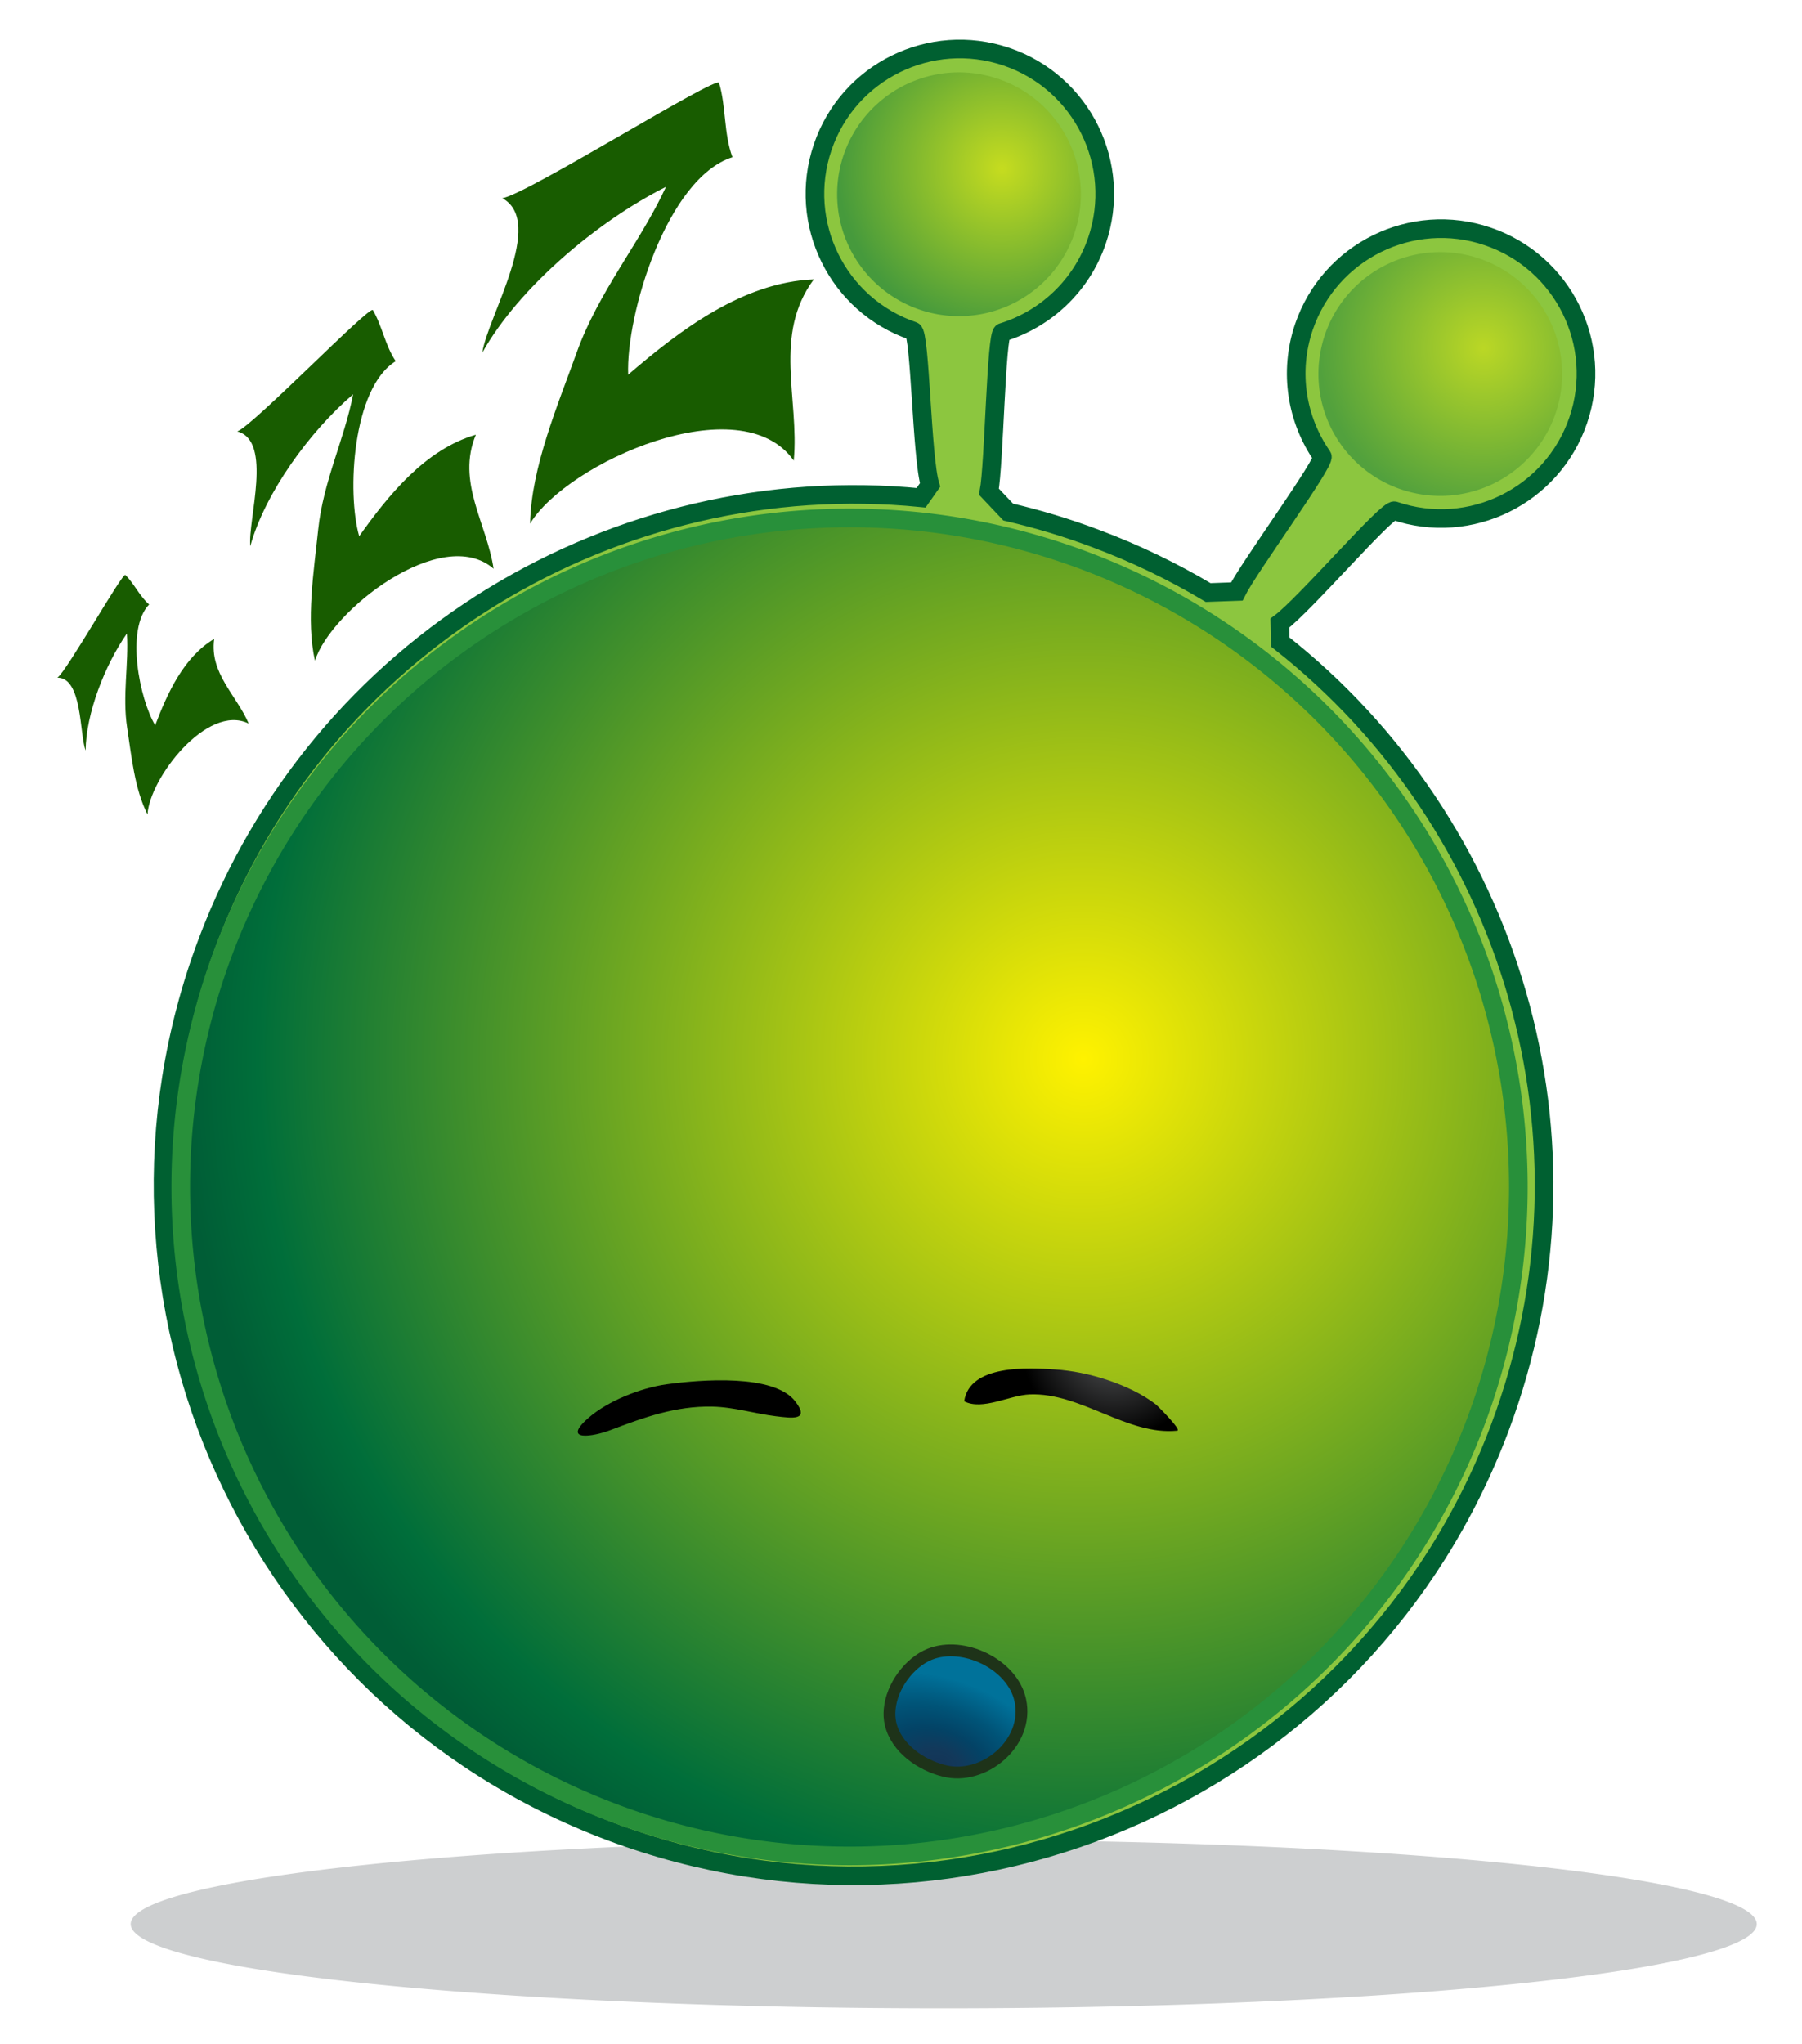 <?xml version="1.0" encoding="UTF-8"?>
<svg enable-background="new -2.296 -2.604 50.519 57.282" viewBox="-2.296 -2.604 50.519 57.282" xmlns="http://www.w3.org/2000/svg">
 <defs>
  <radialGradient id="f" cx="99.075" cy="182.33" r="25.26" gradientTransform="matrix(.936 .352 .352 -.936 -128.84 162.86)" gradientUnits="userSpaceOnUse">
   <stop stop-color="#fff200" offset="0"/>
   <stop stop-color="#006e3a" offset=".916"/>
   <stop stop-color="#005d36" offset="1"/>
  </radialGradient>
  <radialGradient id="e" cx="84.808" cy="190.81" r="4.602" gradientTransform="matrix(.947 .322 .322 -.947 -115.96 155.51)" gradientUnits="userSpaceOnUse">
   <stop stop-color="#fff200" offset="0"/>
   <stop stop-color="#006e3a" offset="1"/>
  </radialGradient>
  <radialGradient id="d" cx="99.203" cy="190.39" r="4.601" gradientTransform="matrix(.947 .322 .322 -.947 -115.96 155.51)" gradientUnits="userSpaceOnUse">
   <stop stop-color="#fff200" offset="0"/>
   <stop stop-color="#006e3a" offset="1"/>
  </radialGradient>
  <radialGradient id="c" cx="95.348" cy="168.35" r="3.006" gradientTransform="matrix(.991 -.134 -.134 -.991 -46.36 215.85)" gradientUnits="userSpaceOnUse">
   <stop stop-color="#565759" offset="0"/>
   <stop offset="1"/>
  </radialGradient>
  <radialGradient id="b" cx="-689.2" cy="665.46" r="2.557" gradientTransform="matrix(-.98 .2 .2 .98 -779.58 -479.15)" gradientUnits="userSpaceOnUse">
   <stop stop-color="#565759" offset="0"/>
   <stop offset="1"/>
  </radialGradient>
  <radialGradient id="a" cx="102.24" cy="85.453" r="3.689" gradientTransform="matrix(.936 .352 .225 -.598 -90.886 61.926)" gradientUnits="userSpaceOnUse">
   <stop stop-color="#143557" offset="0"/>
   <stop stop-color="#12395b" offset=".164"/>
   <stop stop-color="#034366" offset=".389"/>
   <stop stop-color="#005478" offset=".651"/>
   <stop stop-color="#006c94" offset=".938"/>
   <stop stop-color="#00729a" offset="1"/>
  </radialGradient>
 </defs>
 <path d="m46.954 51.323a22.793 2.361 0 1 0 -45.586 0 22.793 2.361 0 1 0 45.586 0" fill="#bcbec0" opacity=".75"/>
 <path d="m33.597,15.392c6.46,5.076 9.197,13.932 6.152,22.03-3.762,10.005-14.92,15.066-24.928,11.307-10.004-3.76-15.065-14.921-11.305-24.926 3.152-8.387 11.5-13.299 20.01-12.456l.252-.358c-.235-.768-.275-4.248-.473-4.314-2.124-.722-3.259-3.028-2.538-5.152s3.028-3.258 5.152-2.538c2.125.723 3.262,3.029 2.539,5.154-.437,1.282-1.452,2.203-2.653,2.574-.176.054-.23,3.698-.375,4.465l.539.57c.829.192 1.655.44 2.472.749 1.107.415 2.152.921 3.134,1.507l.802-.029c.343-.688 2.5-3.636 2.396-3.787-.712-1.022-.945-2.358-.514-3.628 .723-2.124 3.029-3.26 5.153-2.538s3.26,3.028 2.538,5.151c-.724,2.125-3.029,3.26-5.152,2.539-.204-.069-2.515,2.634-3.213,3.148l.012.532z" fill="#8cc63f" stroke="#006031" stroke-width=".522"/>
 <path d="m40.271 30.663a18.75 18.75 0 1 0 -37.5 0 18.75 18.75 0 1 0 37.5 0" fill="url(#f)" stroke="#28903a" stroke-width=".522"/>
 <path d="m28.005 2.841a3.416 3.416 0 1 0 -6.832 0 3.416 3.416 0 1 0 6.832 0" fill="url(#e)" opacity=".5"/>
 <path d="m41.498 7.878a3.416 3.416 0 1 0 -6.832 0 3.416 3.416 0 1 0 6.832 0" fill="url(#d)" opacity=".41"/>
 <path d="m16.396,36.194c.962-.132 3.002-.294 3.6.476 .428.552-.091.474-.544.419-.591-.072-1.172-.257-1.78-.269-1.029-.021-1.924.305-2.867.663-.455.175-1.381.333-.602-.348 .549-.48 1.476-.842 2.193-.941z" fill="url(#c)"/>
 <path d="m28.756,36.076c-.493-.166-1.004-.267-1.474-.297-.74-.05-2.398-.146-2.547.892 .514.267 1.27-.171 1.835-.192 1.438-.059 2.734,1.157 4.138,1.016 .137-.013-.571-.715-.592-.731-.399-.308-.883-.527-1.36-.688z" fill="url(#b)"/>
 <path d="m23.993,47.062c-.762-.192-1.388-.75-1.268-1.603 .111-.797.419-1.489 1.239-1.742 .506-.157 1.098-.032 1.551.226 .705.399.961,1.411.663,2.133-.39.95-1.185,1.24-2.185.986z" fill="url(#a)"/>
 <path d="m22.646,45.302c.058-.646.553-1.313 1.125-1.542 .939-.376 2.319.277 2.537,1.29 .258,1.197-1.026,2.264-2.142,1.979-.638-.162-1.333-.628-1.496-1.321-.03-.131-.037-.268-.024-.406z" fill="none" stroke="#1e3319" stroke-width=".33"/>
 <path d="m1.219,13.511c.25.248.395.59.665.828-.669.698-.263,2.66.17,3.386 .34-.894.796-1.91 1.654-2.422-.133.962.623,1.57.968,2.373-1.165-.573-2.788,1.547-2.836,2.547-.363-.705-.452-1.652-.571-2.426-.139-.902.048-1.786-.007-2.646-.619.888-1.144,2.235-1.158,3.28-.174-.466-.087-2.041-.79-2.042 .263-.182 1.826-2.957 1.905-2.878z" fill="#185c00"/>
 <path d="m8.157,6.087c.264.447.342.99.641,1.432-1.218.747-1.372,3.705-1.024,4.905 .82-1.15 1.852-2.433 3.271-2.844-.552,1.326.305,2.476.497,3.756-1.452-1.258-4.567,1.168-5.008,2.579-.256-1.142-.027-2.532.091-3.681 .14-1.343.738-2.535.979-3.787-1.216,1.038-2.473,2.768-2.883,4.256-.074-.731.639-2.951-.365-3.215 .444-.162 3.717-3.544 3.801-3.401z" fill="#185c00"/>
 <path d="m17.863-.281c.201.67.127,1.408.375,2.083-1.834.583-2.99,4.411-2.923,6.095 1.448-1.244 3.21-2.591 5.204-2.671-1.152,1.558-.401,3.343-.562,5.08-1.496-2.115-6.36.057-7.392,1.765 .032-1.579.779-3.326 1.306-4.793 .615-1.715 1.784-3.084 2.504-4.646-1.93.969-4.131,2.829-5.149,4.647 .137-.982 1.789-3.66.558-4.329 .636-.071 6.014-3.446 6.079-3.231z" fill="#185c00"/>
</svg>
